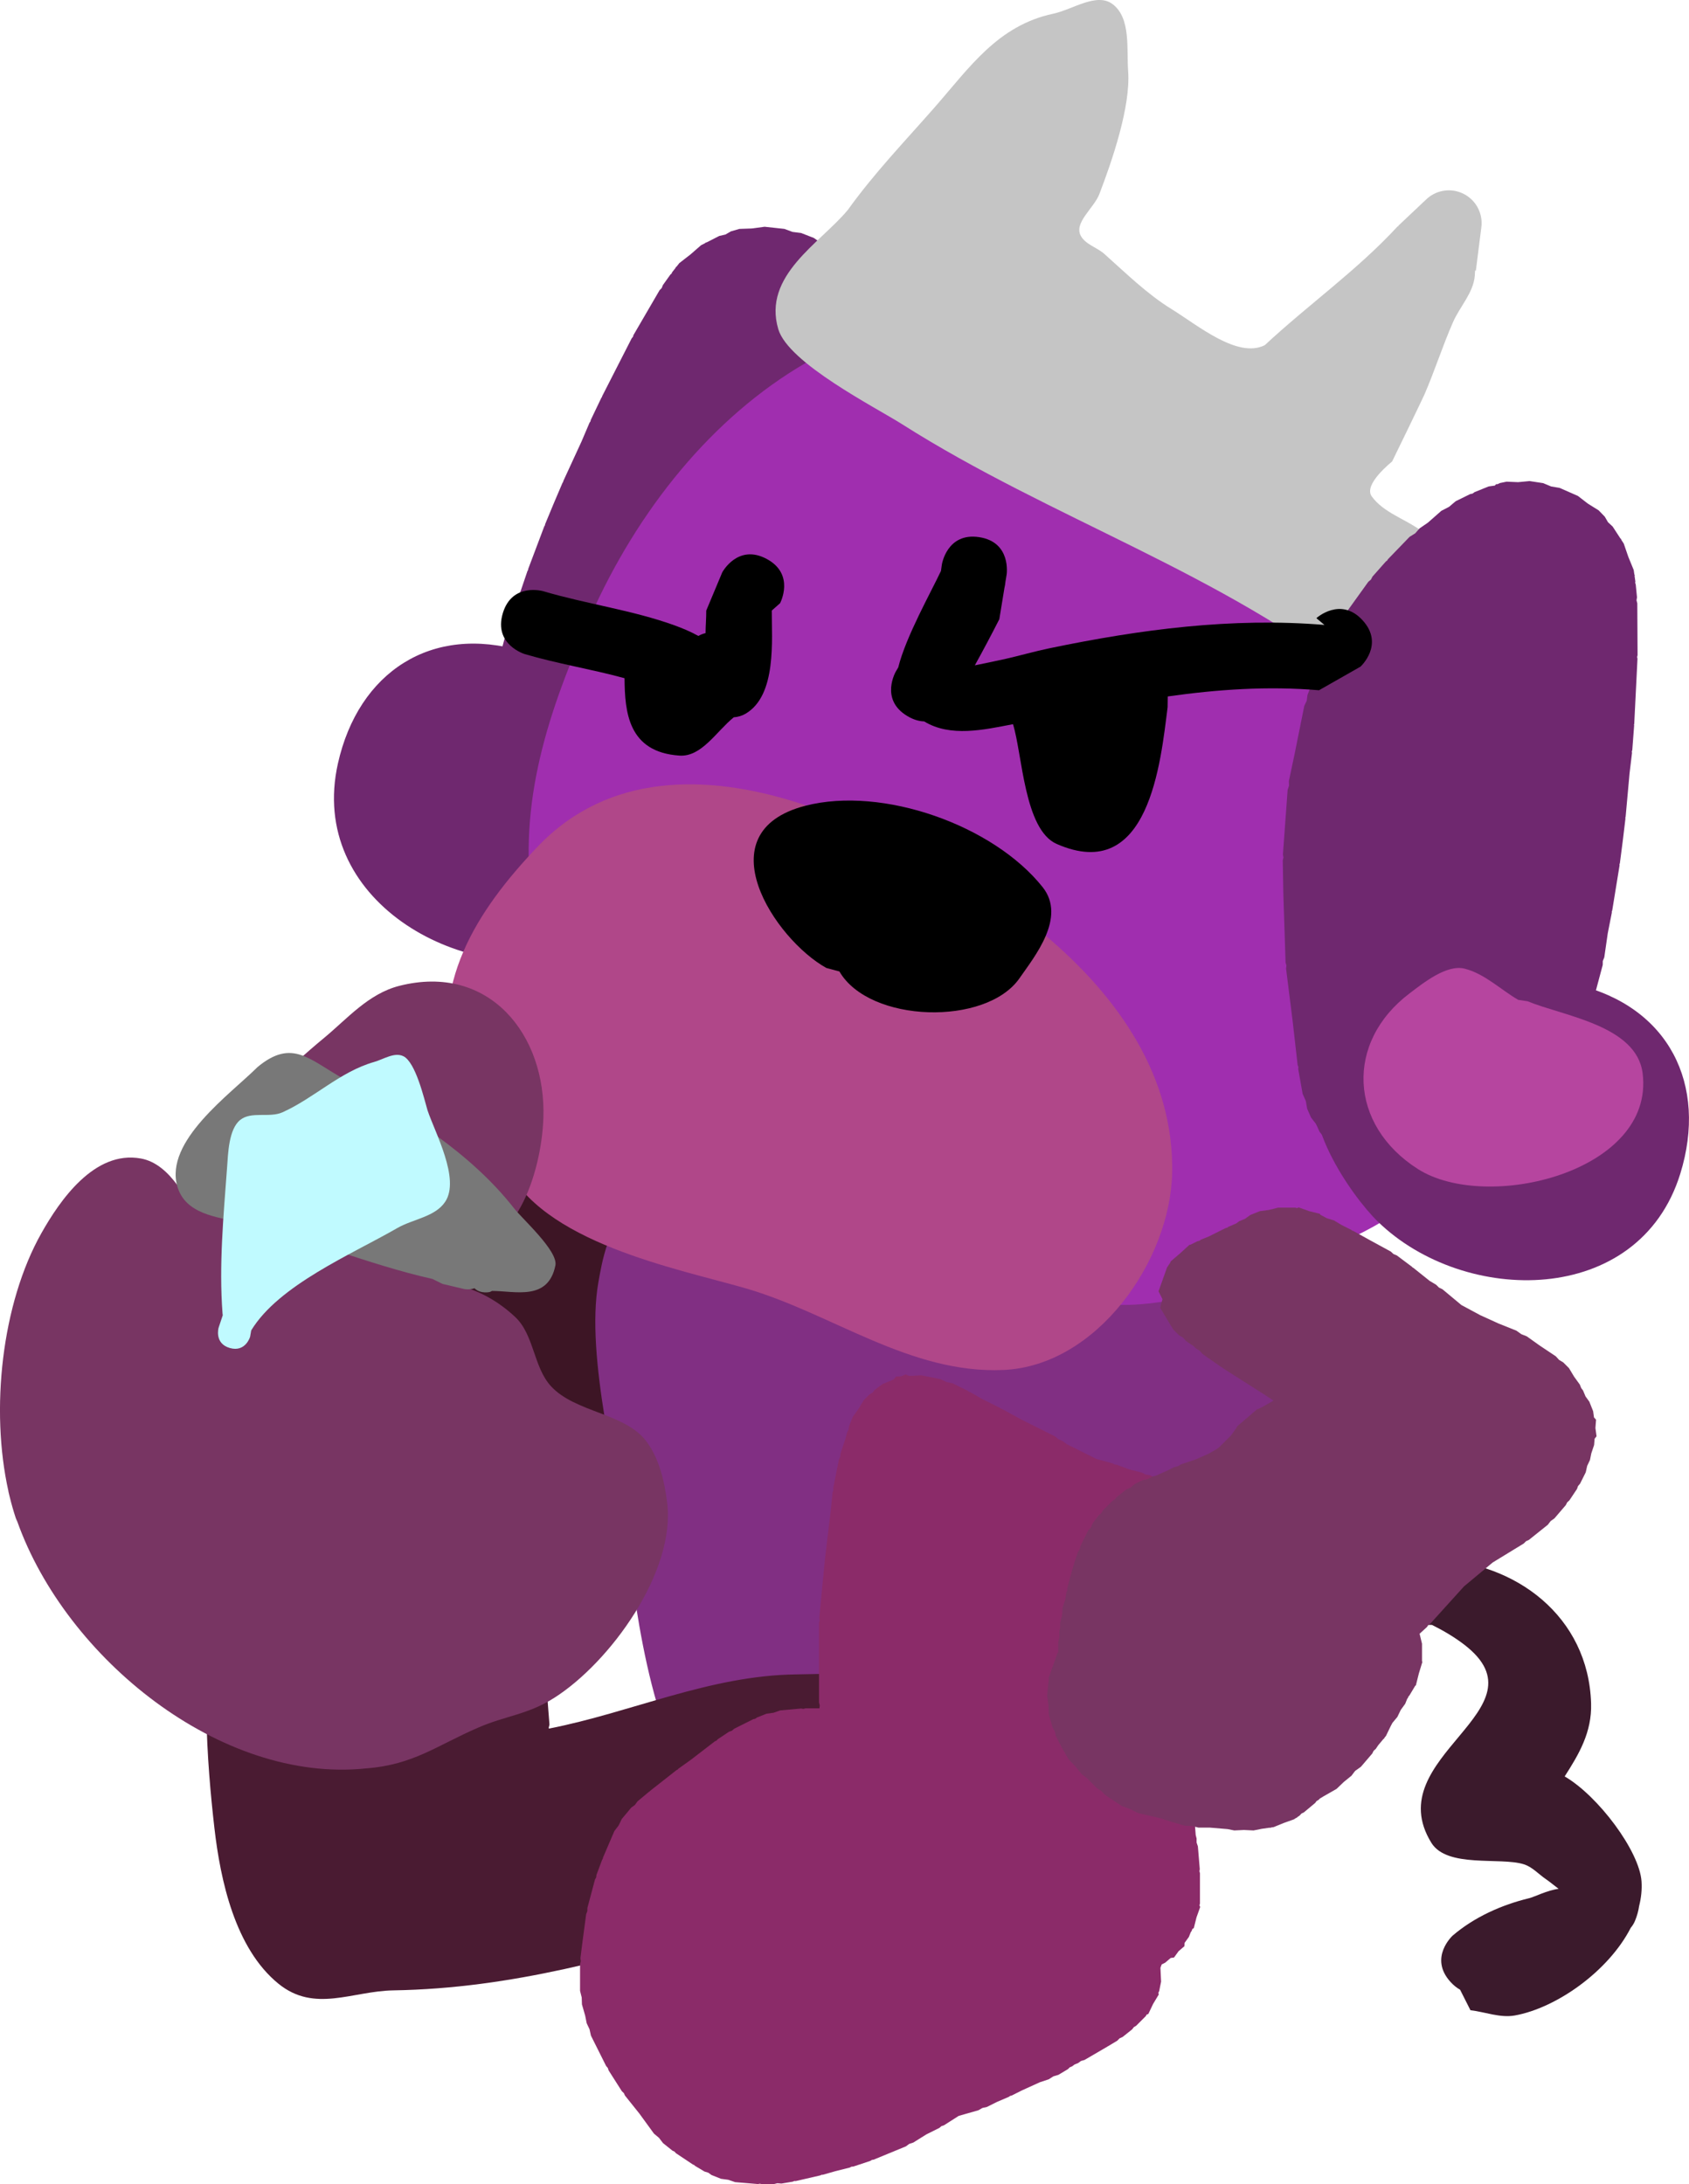 <svg version="1.1" xmlns="http://www.w3.org/2000/svg" xmlns:xlink="http://www.w3.org/1999/xlink" width="128.862" height="166.614" viewBox="0,0,128.862,166.614"><g transform="translate(-247.492,-81.662)"><g stroke="none" stroke-width="0.5" stroke-miterlimit="10"><path d="M282.07,183.071c-2.816,-2.477 -0.339,-5.292 -0.339,-5.292l1.097,-1.212c6.469,-5.883 13.041,-10.709 21.129,-14.161c3.541,-1.38 8.835,-2.678 12.248,0.314c4.549,3.987 1.951,11.759 -1.054,15.572c-1.812,2.299 -4.407,3.415 -6.513,5.345c-7.821,7.171 -17.442,10.386 -26.819,15.045c0,0 -3.358,1.668 -5.027,-1.69c-1.668,-3.358 1.69,-5.027 1.69,-5.027c2.088,-1.037 4.274,-1.97 6.483,-2.893c-2.204,-2.417 -0.049,-4.849 0.126,-5.039c-0.87,0.166 -1.92,0.007 -3.021,-0.962z" fill="#3d1525"/><path d="M333.649,207.877c-0.273,-2.485 2.212,-2.758 2.212,-2.758l2.125,-0.193c4.47,-2.328 8.498,-3.951 13.437,-4.942c1.623,-0.056 3.536,0.145 5.442,0.629c6.265,0.188 11.821,4.345 12.019,10.987c0.066,2.197 -0.928,3.871 -2.016,5.566c2.553,1.481 5.712,5.701 5.864,8.011c0.041,0.624 -0.026,1.25 -0.182,1.868c-0.054,0.376 -0.158,0.758 -0.319,1.144c-0.081,0.195 -0.19,0.367 -0.32,0.521c-1.701,3.321 -5.682,6.123 -8.847,6.69c-1.118,0.2 -2.256,-0.267 -3.385,-0.401l-0.79,-1.564c-0.244,-0.136 -0.491,-0.329 -0.734,-0.597c-1.681,-1.85 0.169,-3.532 0.169,-3.532c1.644,-1.407 3.729,-2.343 5.832,-2.851c0.416,-0.1 1.369,-0.601 2.25,-0.716c-0.326,-0.241 -0.636,-0.509 -0.969,-0.737c-0.561,-0.384 -1.043,-0.936 -1.692,-1.137c-1.807,-0.562 -5.852,0.305 -7.05,-1.639c-4.064,-6.596 8.977,-10.139 2.512,-15.111c-0.761,-0.585 -1.597,-1.075 -2.457,-1.504c-0.043,-0.002 -0.086,-0.003 -0.13,-0.004c-3.661,-0.085 -4.352,0.615 -8,1.511c-4.853,1.191 -9.783,2.576 -13.213,6.412c0,0 -1.69,1.842 -3.532,0.152c-1.842,-1.69 -0.152,-3.532 -0.152,-3.532c0.636,-0.68 1.302,-1.301 1.993,-1.869c-0.029,-0.125 -0.053,-0.259 -0.068,-0.402z" fill="#3b1a2c"/><path d="M303.265,174.877c1.63,-1.388 3.372,-2.072 5.594,-2.072c1.427,-0 2.514,1.779 3.659,2.136c1.143,0.356 1.966,-1.517 3.142,-1.738c0.849,-0.16 1.703,-0.297 2.56,-0.411c0.644,-0.086 1.598,0.986 1.906,0.413c0.816,-1.52 1.389,-3.301 2.909,-4.349c0.335,-0.231 0.837,0.079 1.22,-0.06c1.107,-0.402 2.364,-0.557 3.519,-0.326c0.152,0.03 0.38,0.331 0.429,0.184c0.806,-2.445 -0.498,-17.128 8.591,-11.675c5.602,3.361 6.597,12.37 8.09,17.988c3.923,14.764 8.597,32.266 -4.33,44.405c-8.513,7.995 -28.186,11.533 -37.354,2.531c-5.489,-5.389 -6.818,-14.734 -7.784,-21.948c-0.726,-5.419 -3.284,-14.789 -2.27,-20.484c0.221,-1.243 0.826,-5.068 2.659,-5.17c0.783,-0.508 1.716,-0.803 2.719,-0.803c1.63,0 3.078,0.78 3.991,1.988c0.309,0.09 0.505,-0.4 0.75,-0.609z" fill="#812f83"/><path d="M319.16,223.49c-3.925,3.155 -10.997,3.677 -15.629,4.967c-8.978,2.502 -16.845,4.875 -26.042,5.029c-3.113,0.052 -5.996,1.732 -8.751,-0.507c-3.312,-2.691 -4.432,-7.891 -4.891,-11.902c-1.111,-9.711 -2.371,-29.957 12.22,-29.581c6.637,0.171 10.762,7.893 12.251,13.404c0.345,1.278 0.593,2.614 0.729,3.93c0.183,1.771 0.239,2.876 0.365,4.351c0.009,0.11 -0.121,0.353 -0.012,0.331c6.331,-1.246 12.22,-4.043 18.829,-4.129c6.356,-0.083 11.756,-0.838 11.336,6.722c0.872,0.9 1.409,2.127 1.409,3.479c0,1.325 -0.516,2.53 -1.357,3.425c-0.131,0.177 -0.282,0.338 -0.458,0.48z" fill="#4a1b32"/><path d="M292.771,149.911l-1.038,0.177l-0.229,-0.169l-0.269,0.091l-2.286,-1.189l-0.233,-0.206l-0.034,-0.004l-0.066,-0.085l-0.248,-0.219l-0.607,-0.885l-0.091,-0.118l-0.362,-0.225l-0.033,-0.003l-0.029,-0.036l-0.175,-0.109l-0.469,-0.484l-0.419,-0.725l-0.526,-0.652l-0.38,-0.819l-0.025,-0.129l-0.077,-0.106l-0.216,-0.536l-0.09,-0.654l-0.235,-0.616l-0.149,-1.236l0.033,-0.258l-0.068,-0.251l-0.015,-0.841l0.06,-0.257l-0.042,-0.261l0.167,-1.932l0.071,-1.12l0.093,-0.292l-0.019,-0.306l0.276,-1.482l0.082,-0.178l0.003,-0.196l1.223,-4.579l0.144,-0.26l0.039,-0.295l0.684,-1.722l0.518,-1.526l0.046,-0.071l0.01,-0.084l1.23,-3.261l0.048,-0.069l0.012,-0.083l0.671,-1.616l0.014,-0.019l0.004,-0.024l0.641,-1.504l0.045,-0.059l0.014,-0.073l1.393,-3.024l0.613,-1.438l0.067,-0.089l0.022,-0.109l0.812,-1.698l0.042,-0.051l0.015,-0.064l1.505,-2.948l0,-0v-0l0.753,-1.474l0.093,-0.106l0.039,-0.136l0.663,-1.139v-0v0l1.326,-2.278l0.165,-0.169l0.086,-0.22l0.574,-0.804l0.09,-0.077l0.048,-0.108l0.259,-0.329l0.002,-0.035l0.082,-0.071l0.202,-0.257l0.849,-0.659l0.81,-0.706l0.291,-0.148l0.086,-0.066l0.035,0.005l0.974,-0.497l0.473,-0.109l0.42,-0.243l0.648,-0.186l0.929,-0.032l0.04,-0.009l0.009,0.006l0.941,-0.129l1.512,0.164l0.62,0.229l0.655,0.083l0.975,0.38l0.718,0.509l0.781,0.406l0.387,0.343l0.105,0.154l0.111,0.079l0.016,0.106l0.025,0.036l0.359,0.278l0.715,0.909l0.079,0.176l0.143,0.129l0.685,1.02l0.225,0.623l0.358,0.557l0.439,1.293l0.331,0.689l0.102,0.498l0.24,0.448l0.29,1.154l0.29,1.154l0,0.111l0.048,0.1l0.312,1.519l-0.011,0.257l0.087,0.242l0.364,3.567l-0.064,0.443l0.076,0.441l-0.142,1.876l-0.06,0.181l0.018,0.19l-0.47,3.105l-0.169,0.404l-0.034,0.436l-1.17,3.491l-0.671,2.069l-0.182,0.292l-0.07,0.337l-2.146,4.452l-0.147,0.177l-0.067,0.22l-1.296,2.166l-0.028,0.028l-0.012,0.037l-2.734,4.415l-0.169,0.164l-0.092,0.217l-2.389,3.163l-2.046,2.776l-0.123,0.101l-0.07,0.143l-1.229,1.467l-0.474,0.345l-0.001,0.008l-0.024,0.018l-0.366,0.443l-0.596,0.439l-0.55,0.226c-0.087,0.063 -0.176,0.124 -0.266,0.182l-0.283,0.205l-0.489,0.197c-0.759,0.315 -1.599,0.445 -2.452,0.352l-0.147,0.02l-0.06,-0.048c-0.181,-0.028 -0.363,-0.065 -0.544,-0.114c-0.896,-0.239 -1.669,-0.707 -2.275,-1.323zM305.467,110.527l0.105,0.093l0,0l0,0l0.084,0.074l0.033,0.004l-0.103,-0.214l-0.025,-0.12z" fill="#6f286f"/><path d="M292.847,139.486c0.024,0.315 0.042,0.634 0.06,0.973c0.023,0.421 -0.328,1.339 0.086,1.262c1.151,-0.762 2.611,-1.046 4.05,-0.662c0.693,0.185 1.313,0.507 1.838,0.928c1.351,0.537 2.249,1.579 1.855,3.471c0.046,0.53 0.007,1.077 -0.126,1.621c0.404,3.469 -6.276,6.743 -9.175,7.479c-8.89,2.257 -20.499,-4.264 -18.159,-14.67c1.563,-6.951 7.128,-10.632 14.083,-8.554c0.53,0.158 1.032,0.389 1.5,0.677c0.134,-0.286 0.293,-0.556 0.473,-0.806c0.053,-0.5 0.518,-0.8 1.052,-1.071c0.375,-0.282 0.789,-0.51 1.228,-0.677c0.121,-0.094 0.225,-0.198 0.306,-0.313c2.281,-3.271 4.551,-6.337 6.358,-9.868c1.195,-2.334 1.8,-4.594 2.404,-7.187c0.381,-1.637 -1.007,-3.466 0.721,-4.987c5.914,-5.207 9.264,0.353 9.288,5.552c0.036,7.958 -6.453,16.345 -10.709,22.407c-0.798,1.137 -5.065,4.945 -7.134,4.425z" fill="#6f286f"/><path d="M316.305,177.959c-11.471,-5.249 -26.131,-13.114 -28.19,-27.276c-1.141,-7.844 1.235,-14.818 4.371,-21.895c7.311,-16.499 22.799,-28.183 41.354,-21.41c9.064,3.308 18.879,10.44 23.075,19.438c1.747,3.745 2.398,8.077 3.75,11.992c3.763,10.893 4.246,23.783 -3.814,32.86c-3.084,3.474 -7.325,4.887 -11.485,6.656c-3.265,1.388 -8.59,2.955 -12.413,2.873c-5.664,-0.123 -11.073,-1.302 -16.512,-3.212z" fill="#a02eaf"/><path d="M285.861,170.301c-1.926,-0.204 -3.238,-4.843 -3.687,-6.413c-2.015,-7.036 1.682,-12.765 6.341,-17.648c5.404,-5.666 12.92,-5.525 19.735,-3.381c11.892,3.74 28.965,13.717 28.671,28.268c-0.135,6.675 -5.716,14.719 -12.872,15.035c-7.14,0.315 -13.108,-4.324 -19.644,-6.221c-5.244,-1.522 -15.677,-3.478 -18.381,-9.51z" fill="#b04789"/><path d="M310.539,155.497c-3.925,-2.175 -9.37,-10.372 -1.596,-12.374c5.887,-1.516 14.341,1.49 18.095,6.207c1.839,2.31 -0.622,5.302 -1.757,6.942c-2.543,3.675 -11.465,3.434 -13.747,-0.509z" fill="#000000"/><path d="M353.356,134.383c-1.09,0.182 -2.021,-0.562 -2.021,-0.562c-10.569,-8.449 -23.658,-12.588 -35.004,-19.792c-2.04,-1.295 -8.683,-4.657 -9.458,-7.253c-1.225,-4.106 3.217,-6.577 5.3,-9.097c2.031,-2.827 4.308,-5.187 6.594,-7.792c2.702,-3.08 4.836,-6.271 9.081,-7.18c1.5,-0.321 3.33,-1.654 4.545,-0.718c1.387,1.068 1.046,3.374 1.171,5.12c0.195,2.703 -1.234,6.846 -2.197,9.356c-0.418,1.089 -1.981,2.192 -1.404,3.206c0.369,0.649 1.225,0.862 1.783,1.358c1.653,1.471 3.248,3.051 5.132,4.212c2.004,1.234 5.031,3.792 7.111,2.75c3.341,-3.11 7.022,-5.689 10.123,-9.048l0.081,-0.04l-0.019,-0.02l2.1,-1.981c0.73,-0.721 1.861,-0.945 2.839,-0.476c1.014,0.486 1.55,1.567 1.392,2.624l-0.412,3.26l-0.06,-0.008c-0.004,0.134 -0.012,0.267 -0.023,0.401c-0.108,1.3 -1.141,2.346 -1.664,3.541c-0.793,1.808 -1.392,3.697 -2.175,5.51c-0.124,0.287 -2.423,5.039 -2.464,5.102c-0.022,0.034 -2.221,1.754 -1.56,2.667c0.908,1.254 2.57,1.727 3.814,2.648c2.328,1.724 4.385,3.733 6.614,5.547c1.213,0.987 4.914,2.884 5.126,4.47c0.715,5.337 -2.293,6.714 -6.522,6.129c-1.98,-0.274 -5.8,-2.954 -7.743,-3.888c-0.027,-0.016 -0.054,-0.031 -0.081,-0.047zM361.397,132.846c0.312,0.204 0.622,0.411 0.939,0.607c0.167,0.103 0.744,0.237 0.569,0.149c-0.5,-0.252 -1.009,-0.496 -1.508,-0.756z" fill="#c5c5c5"/><path d="M351.163,170.182c-0.181,-0.048 -0.357,-0.106 -0.528,-0.172l-0.076,0.011l-0.118,-0.091c-0.786,-0.344 -1.45,-0.876 -1.95,-1.527l-0.326,-0.415l-0.143,-0.319c-0.05,-0.095 -0.097,-0.192 -0.14,-0.29l-0.364,-0.47l-0.298,-0.678l-0.097,-0.566l-0.012,-0.027l0.003,-0.008l-0.239,-0.535l-0.335,-1.884l0.011,-0.159l-0.056,-0.149l-0.39,-3.427l-0.494,-3.933l0.028,-0.234l-0.064,-0.226l-0.17,-5.19l0.008,-0.038l-0.01,-0.038l-0.044,-2.524l0.052,-0.224l-0.039,-0.226l0.359,-4.929l0.108,-0.327l-0.013,-0.344l0.45,-2.128l0.726,-3.609l0.188,-0.395l0.055,-0.434l1.14,-2.926l0.11,-0.156l0.038,-0.187l0.812,-1.698l0.286,-0.345l0.165,-0.416l2.093,-2.911l0.197,-0.166l0.119,-0.228l1.028,-1.161l0.092,-0.063l0.056,-0.097l0.827,-0.856l0.827,-0.856l0.431,-0.269l0.337,-0.381l0.63,-0.432l1.025,-0.902l0.588,-0.304l0.505,-0.428l1.102,-0.543l0.188,-0.041l0.156,-0.113l1.072,-0.432l0.45,-0.062l0.039,-0.019l0.067,-0.084l0.136,-0.013l0.168,-0.081l0.506,-0.104l0.879,0.037l0.876,-0.083l1.035,0.157l0.61,0.254l0.651,0.111l1.392,0.611l0.751,0.581l0.011,-0.001l0.03,0.028l0.79,0.491l0.469,0.484l0.243,0.42l0.356,0.331l0.597,0.917l0.033,0.013l0.041,0.1l0.178,0.274l0.35,1.016l0.408,0.994l0.047,0.323l0.035,0.102l-0.016,0.031l0.06,0.415l-0.012,0.118l0.04,0.111l0.097,0.983l-0.035,0.233l0.058,0.229l0.014,2.636v0v0l0.007,1.318l-0.034,0.137l0.027,0.139l-0.082,1.653v0v0l-0.165,3.306l-0.019,0.063l0.011,0.065l-0.142,1.876l-0.035,0.106l0.014,0.111l-0.186,1.552l-0.3,3.316l-0.024,0.07l0.009,0.073l-0.194,1.623l-0.009,0.022l0.003,0.024l-0.224,1.735l-0.031,0.079l0.007,0.084l-0.56,3.44l-0.034,0.078l0.004,0.085l-0.311,1.581l-0.265,1.833l-0.113,0.276l-0.005,0.298l-1.223,4.579l-0.095,0.172l-0.018,0.195l-0.499,1.422l-0.169,0.256l-0.065,0.3l-0.496,1.006l-0.818,1.758l-0.166,0.205l-0.077,0.252l-0.432,0.722l-0.184,0.184l-0.101,0.24l-0.745,0.998l-0.511,0.417l-0.404,0.521l-0.454,0.357l-0.12,0.054l-0.086,0.1l-0.737,0.521l-0.781,0.303l-0.725,0.419l-0.648,0.186l-0.206,0.007l-0.043,0.017l-0.03,-0.014l-0.426,0.015l-0.138,0.057l-0.967,0.465l-0.324,0.067l-0.099,0.041l-0.031,-0.014l-0.305,0.063l-2.575,-0.109l-0.188,-0.214l-0.283,0.033l-0.812,-0.671c-0.832,0.233 -1.736,0.253 -2.632,0.013zM362.419,129.51l-0.081,0.092l-0.196,0.134l0.03,0.013l0.11,-0.023l0,0l0,-0l0.137,-0.028z" fill="#6f286f"/><path d="M354.946,153.701c-0.668,-7.377 -2.113,-17.882 1.885,-24.763c2.612,-4.495 8.288,-7.645 10.819,-0.183c0.74,2.181 -1.375,3.074 -1.861,4.683c-0.769,2.548 -1.371,4.809 -1.499,7.428c-0.193,3.962 0.246,7.751 0.593,11.724c0.012,0.14 0.051,0.282 0.109,0.424c0.297,0.364 0.542,0.768 0.727,1.199c0.328,0.501 0.581,0.992 0.378,1.452c0.032,0.307 0.035,0.62 0.008,0.935c0.55,-0.016 1.099,0.034 1.638,0.161c7.066,1.665 10.055,7.63 7.945,14.435c-3.158,10.188 -16.472,10.054 -23.055,3.666c-2.146,-2.082 -6.305,-8.251 -4.226,-11.057c0.156,-0.538 0.394,-1.031 0.698,-1.468c0.601,-1.836 1.899,-2.292 3.338,-2.085c0.666,-0.104 1.364,-0.074 2.056,0.111c1.439,0.384 2.563,1.358 3.181,2.593c0.321,0.274 0.474,-0.697 0.704,-1.051c0.184,-0.284 0.36,-0.552 0.537,-0.813c-2.052,-0.581 -3.853,-6.009 -3.978,-7.392z" fill="#6f286f"/><path d="M364.04,158.037c2.702,1.127 8.318,1.826 8.777,5.498c0.937,7.506 -11.877,10.647 -17.14,7.304c-5.266,-3.345 -5.588,-9.668 -0.632,-13.412c1.015,-0.767 2.818,-2.225 4.193,-1.876c1.527,0.388 2.723,1.585 4.085,2.378z" fill="#b6459f"/><path d="M248.138,195.425c-1.397,-6.236 -0.519,-14.33 2.517,-19.707c1.379,-2.444 4.023,-6.339 7.586,-5.687c1.16,0.212 2.062,1.049 2.81,2.068c0.855,-1.139 1.698,-2.1 2.962,-3.413c2.662,-2.765 5.245,-5.407 8.211,-7.858c1.765,-1.459 3.378,-3.37 5.74,-3.968c6.846,-1.735 11.213,3.734 10.985,10.097c-0.078,2.177 -0.656,4.777 -1.702,6.71c-1.303,2.408 -3.344,4.16 -5.314,5.97c0.093,0.01 0.186,0.023 0.278,0.04c1.709,0.322 3.34,1.262 4.602,2.458c1.432,1.356 1.38,3.803 2.709,5.259c1.835,2.01 5.631,2.05 7.252,4.172c1.008,1.319 1.411,3.063 1.618,4.711c0.664,5.281 -4.361,12.202 -8.626,14.902c-2.015,1.275 -3.656,1.346 -5.729,2.237c-3.229,1.388 -4.973,2.859 -8.613,3.137c-11.108,1.165 -22.897,-8.419 -26.606,-18.811c-0.086,-0.181 -0.126,-0.295 -0.126,-0.295c-0.172,-0.518 -0.325,-1.056 -0.46,-1.61c-0.035,-0.134 -0.068,-0.268 -0.099,-0.403z" fill="#783563"/><path d="M299.331,139.298c-3.914,-0.263 -4.171,-3.319 -4.189,-5.903c-2.5,-0.686 -5.156,-1.112 -7.605,-1.837c0,0 -2.397,-0.71 -1.687,-3.107c0.71,-2.397 3.107,-1.687 3.107,-1.687c3.259,0.966 6.828,1.448 10.009,2.603c0.617,0.224 1.232,0.483 1.808,0.804c0.162,-0.093 0.344,-0.168 0.549,-0.217c0.001,-0.572 0.057,-1.148 0.053,-1.719l1.22,-2.913c0,0 1.176,-2.206 3.382,-1.029c2.206,1.176 1.029,3.382 1.029,3.382l-0.632,0.56c-0.013,2.187 0.398,6.471 -2.003,7.871c-0.283,0.165 -0.584,0.248 -0.899,0.272c-1.346,1.098 -2.457,3.034 -4.145,2.921z" fill="#000000"/><path d="M336.575,135.607c-0.528,4.145 -1.402,13.538 -8.465,10.429c-2.485,-1.093 -2.614,-6.852 -3.332,-9.134c-2.238,0.432 -4.775,1.009 -6.777,-0.211c-0.38,-0.011 -0.806,-0.126 -1.274,-0.403c-2.151,-1.275 -0.876,-3.425 -0.876,-3.425c0.058,-0.097 0.115,-0.195 0.173,-0.292c0.578,-2.343 2.535,-5.808 3.259,-7.359l0.068,-0.485c0,0 0.38,-2.471 2.851,-2.091c2.471,0.38 2.091,2.851 2.091,2.851l-0.09,0.547c-0.016,0.185 -0.047,0.351 -0.08,0.488l-0.388,2.372c-0.603,1.184 -1.225,2.358 -1.868,3.52c0.783,-0.165 1.57,-0.317 2.35,-0.495c1.115,-0.254 2.216,-0.573 3.335,-0.806c6.932,-1.44 13.916,-2.367 20.989,-1.783l-0.616,-0.516c0,0 1.85,-1.682 3.532,0.168c1.682,1.85 -0.168,3.532 -0.168,3.532l-3.163,1.799c-3.954,-0.333 -7.758,-0.06 -11.54,0.473z" fill="#000000"/><path d="M336.027,231.764l0.05,1.052l-0.145,0.724l-0.065,0.136l0.033,0.123l-0.435,0.724l-0.362,0.763l-0.121,0.04l-0.078,0.129l-0.724,0.724l-0.181,0.109l-0.128,0.168l-0.724,0.579l-0.232,0.107l-0.181,0.181l-0.724,0.434l-0.023,0.007l-0.017,0.017l-1.737,1.013l-0.269,0.078l-0.227,0.164l-0.263,0.105l-0.182,0.137l-0.181,0.076l-0.139,0.139l-0.724,0.434l-0.395,0.12l-0.348,0.222l-0.682,0.227l-1.349,0.613l-0.806,0.403l-0.11,0.024l-0.09,0.068l-0.912,0.391l-0.77,0.385l-0.343,0.076l-0.304,0.175l-1.013,0.289l-0.489,0.14l-1.132,0.721l-0.187,0.062l-0.149,0.128l-0.998,0.499l-1.007,0.629l-0.303,0.098l-0.256,0.189l-2.46,1.013l-0.131,0.019l-0.111,0.071l-1.302,0.434l-0.147,0.011l-0.13,0.069l-1.097,0.274l-0.953,0.272l-0.099,0.003l-0.088,0.045l-1.881,0.434l-0.118,-0.002l-0.108,0.047l-0.868,0.145l-0.312,-0.025l-0.304,0.076h-0.868l-0.154,-0.039l-0.157,0.026l-1.737,-0.145l-0.528,-0.18l-0.553,-0.075l-0.724,-0.289l-0.246,-0.178l-0.29,-0.088l-0.724,-0.434l-0.065,-0.065l-0.086,-0.031l-1.302,-0.868l-0.112,-0.123l-0.151,-0.069l-0.724,-0.579l-0.305,-0.4l-0.385,-0.323l-1.107,-1.522l-1.104,-1.38l-0.086,-0.187l-0.15,-0.142l-1.013,-1.592l-0.062,-0.187l-0.128,-0.149l-1.158,-2.315l-0.109,-0.489l-0.214,-0.453l-0.115,-0.575l-0.248,-0.867l-0.017,-0.523l-0.127,-0.507v-2.026l0.057,-0.23l-0.029,-0.235l0.145,-1.158l0.006,-0.015l-0.002,-0.016l0.289,-2.171l0.09,-0.227l0.004,-0.244l0.579,-2.171l0.091,-0.164l0.021,-0.186l0.434,-1.158l0.05,-0.073l0.014,-0.088l0.868,-2.026l0.329,-0.433l0.237,-0.49l0.724,-0.868l0.277,-0.203l0.203,-0.277l0.868,-0.724l0.05,-0.024l0.034,-0.044l2.026,-1.592l0.08,-0.036l0.057,-0.067l0.959,-0.685l1.829,-1.407l0.119,-0.052l0.087,-0.096l0.868,-0.579l0.223,-0.08l0.18,-0.154l1.447,-0.724l0.155,-0.035l0.129,-0.093l0.724,-0.289l0.539,-0.074l0.514,-0.179l1.592,-0.145l0.171,0.027l0.168,-0.042h1.057l0.026,-0.217l-0.057,-0.23v-6.078l0.045,-0.179l-0.027,-0.182l0.434,-4.486l0.015,-0.042l-0.006,-0.044l0.43,-3.581l0.141,-1.41l0.063,-0.176l-0.009,-0.187l0.434,-2.171l0.101,-0.214l0.018,-0.236l0.389,-1.166l0.11,-0.439l0.121,-0.228l0.035,-0.256l0.127,-0.318l-0.002,-0.007l0.015,-0.024l0.15,-0.374l0.442,-0.612l0.388,-0.647l0.285,-0.285l0.017,-0.023l0.007,-0.001l0.125,-0.125l0.231,-0.139l0.17,-0.21l0.579,-0.434l0.861,-0.362l0.194,-0.223l0.378,-0.018l0.349,-0.147l0.271,0.117l0.933,-0.044l1.447,0.289l0.453,0.214l0.489,0.109l0.579,0.289l0.579,0.289l0.081,0.069l0.103,0.029l0.923,0.527l1.354,0.677l0.052,0.045l0.066,0.017l1.533,0.836l1.387,0.694v0v0l1.158,0.579l0.259,0.222l0.314,0.132l0.308,0.231l1.145,0.572l1.115,0.558l1.234,0.336l0.154,0.087l0.176,0.02l0.958,0.359l0.951,0.238l0.268,0.143l0.3,0.048l0.737,0.316l0.287,0.072l0.566,0.302l0.604,0.216l0.434,0.289l0.086,0.094l0.015,0.008l0.003,0.012l0.147,0.162l0.32,0.192l0.579,0.579l0.434,0.434l0.011,0.018l0.066,0.019l0.438,0.822l0.479,0.799l-0.018,0.066l0.01,0.019l0.043,0.173l0.034,0.02l0.026,0.104l0.047,0.093l0.187,0.841l0.209,0.836v0.105l0.023,0.105l-0.023,0.035v0.089l0.023,0.035l-0.023,0.105v0.105l-0.209,0.836l-0.159,0.716l-0.066,0.662v3.513l0.122,1.096l-0.028,0.209l0.051,0.205v0.642l0.072,0.359l-0.092,1.931l-0.411,0.358l-0.03,0.544l-1.467,1.258l-0.36,0.18l-0.021,0.037l-0.104,0.026l-0.093,0.047l-0.841,0.187l-0.836,0.209h-0.105l-0.105,0.023l-0.035,-0.023h-0.148l0.132,0.242l0.776,1.164l0.108,0.303l0.198,0.254l0.579,1.302l0.032,0.182l0.099,0.156l0.434,1.302l0.035,0.46l0.146,0.438l0.12,1.566l0.068,0.272v0.307l0.099,0.291l0.145,1.737l-0.026,0.157l0.039,0.154v2.315l-0.037,0.146l0.057,0.114l-0.284,0.796l-0.205,0.819l-0.11,0.063l-0.051,0.142l-0.073,0.109l-0.144,0.361l-0.323,0.447l-0.014,0.256l-0.448,0.384l-0.346,0.479l-0.254,0.035l-0.419,0.359l-0.267,0.134z" fill="#8b2b69"/><g fill="#783563"><path d="M358.261,193.95l0.302,-0.185l-0.016,0.008l-0.315,0.07zM355.984,207.044v1.302l-0.005,0.021l0.034,0.06l-0.271,0.891l-0.226,0.904l-0.059,0.034l-0.006,0.02l-0.434,0.724l-0.065,0.065l-0.031,0.086l-0.073,0.109l-0.144,0.361l-0.345,0.478l-0.256,0.53l-0.374,0.449l-0.131,0.245l-0.364,0.753l-0.106,0.127l-0.046,0.087l-0.034,0.01l-0.409,0.491l-0.178,0.267l-0.17,0.155l-0.103,0.206l-0.868,1.013l-0.42,0.298l-0.039,0.043v0.005l-0.026,0.025l-0.23,0.306l-0.59,0.48l-0.549,0.526l-0.332,0.19l-0.028,0.023l-0.01,-0.001l-0.608,0.347l-0.294,0.176l-0.108,0.108l-0.149,0.089l-0.102,0.14l-0.868,0.724l-0.183,0.089l-0.137,0.151l-0.182,0.121l-0.012,0.031l-0.089,0.036l-0.152,0.101l-0.781,0.279l-0.768,0.313l-0.18,0.026l-0.09,0.032l-0.03,-0.015l-0.61,0.087l-0.622,0.124l-0.735,-0.035l-0.735,0.035l-0.513,-0.103l-1.367,-0.114h-0.857l-0.507,-0.127l-0.523,-0.017l-1.013,-0.289l-0.072,-0.042l-0.083,-0.006l-0.699,-0.233l-1.708,-0.394l-0.601,-0.307l-0.636,-0.227l-1.302,-0.868l-0.251,-0.276l-0.32,-0.192l-0.579,-0.579l-0.246,-0.246l-0.024,-0.018h-0.01l-0.025,-0.026l-0.306,-0.23l-0.48,-0.59l-0.526,-0.549l-0.19,-0.332l-0.023,-0.028l0.001,-0.01l-0.367,-0.643l-0.029,-0.103l-0.069,-0.081l-0.289,-0.579l-0.076,-0.343l-0.175,-0.304l-0.289,-1.013l-0.024,-0.705l-0.102,-0.698l0.129,-1.288l-0.023,-0.046l0.038,-0.107l0.001,-0.006l0.306,-0.853l0.305,-0.854l0.003,-0.005l0.038,-0.107l0.047,-0.021l0.005,-0.008v-0.818l0.091,-0.362l-0.018,-0.373l0.072,-0.359v-0.352l0.146,-0.585l0.046,-0.601l0.196,-0.589l0.096,-0.578l0.061,-0.14v-0.153l0.145,-0.579l0.03,-0.057l0.002,-0.064l0.289,-1.013l0.042,-0.072l0.006,-0.083l0.289,-0.868l0.145,-0.228l0.059,-0.263l0.289,-0.579l0.289,-0.579l0.222,-0.259l0.132,-0.314l0.434,-0.579l0.21,-0.17l0.139,-0.231l0.724,-0.724l0.181,-0.109l0.128,-0.168l0.724,-0.579l0.363,-0.166l0.303,-0.26l0.579,-0.289l0.403,-0.09l0.364,-0.194l0.263,-0.066l0.927,-0.412l0.503,-0.251l0.263,-0.059l0.228,-0.145l1.131,-0.377l0.964,-0.428l0.646,-0.369l0.179,-0.134l0.68,-0.68l0,-0v0l0.215,-0.215l0.447,-0.626l0.003,-0.051l0.086,-0.074l0.007,-0.009l0.688,-0.586l0.686,-0.588l0.01,-0.005l0.086,-0.074l0.051,0.005l0.338,-0.169l0.837,-0.478l-0.679,-0.453l-1.558,-0.992l-1.592,-1.013l-0.058,-0.061l-0.079,-0.03l-1.447,-1.013l-0.217,-0.25l-0.284,-0.17l-0.172,-0.172l-0.559,-0.373l-0.251,-0.276l-0.32,-0.192l-0.434,-0.434l-0.994,-1.657l0.178,-0.651l-0.302,-0.603l0.65,-1.82l0.262,-0.393l0.003,-0.057l0.737,-0.631l0.718,-0.653l0.057,0.004l0.535,-0.267l0.155,-0.035l0.129,-0.093l0.579,-0.232l0.729,-0.364v0v0l0.579,-0.289l0.11,-0.024l0.09,-0.068l0.6,-0.257l0.219,-0.164l0.456,-0.192l0.401,-0.29l0.724,-0.289l0.704,-0.096l0.689,-0.172h1.302l0.146,0.037l0.114,-0.057l0.796,0.284l0.82,0.205l0.044,0.076l0.004,0.001l0.156,0.083l0.002,0.001l0.003,0.002l0.329,0.176l0.531,0.161l0.6,0.36l0.739,0.37l0.063,0.054l0.081,0.022l1.29,0.717l1.579,0.861l0.202,0.186l0.253,0.106l1.158,0.868l0.038,0.047l0.055,0.025l1.25,1l0.507,0.304l0.207,0.207l0.264,0.127l1.446,1.205l1.438,0.774l1.398,0.636l1.367,0.547l0.366,0.265l0.42,0.166l0.964,0.688l0.384,0.256l0,0h0l0.868,0.579l0.251,0.276l0.32,0.192l0.125,0.125l0.007,0.001l0.017,0.023l0.285,0.285l0.388,0.647l0.442,0.612l0.105,0.263l0.137,0.182l0.192,0.456l0.29,0.401l0.289,0.724l0.065,0.473l0.159,0.178l-0.049,0.634l0.086,0.63l-0.149,0.187l-0.037,0.476l-0.216,0.647l-0.099,0.495l-0.214,0.453l-0.109,0.489l-0.434,0.868l-0.154,0.18l-0.08,0.223l-0.579,0.868l-0.17,0.155l-0.103,0.206l-0.868,1.013l-0.289,0.205l-0.215,0.282l-1.447,1.158l-0.219,0.1l-0.169,0.171l-2.371,1.449l-2.191,1.826l-2.572,2.843l-0.151,0.101l-0.101,0.152l-0.563,0.514z"/><path d="M353.719,190.714c3.573,-1.429 6.87,0.627 5.724,4.493c-0.107,0.361 -0.388,1.091 -0.799,1.857c-0.198,0.531 -0.512,1.005 -0.912,1.391c-0.723,0.881 -1.622,1.472 -2.604,1.052c-1.495,0 -2.786,-0.875 -3.388,-2.14c-0.281,-0.386 -0.425,-0.815 -0.349,-1.29c-0.009,-0.105 -0.013,-0.212 -0.013,-0.319c0,-0.576 0.13,-1.122 0.362,-1.609c0.358,-1.399 0.945,-3.019 1.979,-3.433z"/></g><path d="M282.899,179.986c-0.549,-0.13 -1.098,-0.259 -1.647,-0.389l-0.765,-0.378c-4.984,-1.119 -9.735,-3.176 -14.724,-4.328c-1.707,-0.394 -4.119,-0.613 -4.737,-2.716c-1.019,-3.469 4.056,-7.062 6.104,-9.11c2.706,-2.254 3.999,-0.508 6.686,0.941c4.688,2.527 9.606,5.619 12.895,9.823c0.639,0.817 3.376,3.263 3.155,4.358c-0.552,2.736 -3.084,1.944 -4.834,1.946l-0.16,0.078c0,0 -0.711,0.178 -1.181,-0.284c-0.394,0.15 -0.793,0.058 -0.793,0.058z" fill="#787878"/><path d="M265.028,184.486c-1.202,-0.343 -0.859,-1.545 -0.859,-1.545l0.319,-0.958c-0.013,-0.067 -0.016,-0.108 -0.016,-0.108c-0.285,-3.735 0.073,-7.457 0.347,-11.185c0.075,-1.022 0.117,-2.89 0.997,-3.599c0.852,-0.686 2.232,-0.136 3.23,-0.585c2.426,-1.091 4.393,-3.098 6.986,-3.837c0.729,-0.208 1.547,-0.771 2.23,-0.443c0.943,0.453 1.592,3.26 1.848,4.128c0.565,1.695 2.502,5.23 1.352,6.972c-0.767,1.162 -2.453,1.317 -3.659,2.011c-3.484,2.007 -9.046,4.345 -11.145,7.807l-0.084,0.483c0,0 -0.343,1.202 -1.545,0.859z" fill="#c0faff"/></g></g></svg><!--rotationCenter:72.50822040692839:98.33800060461746-->